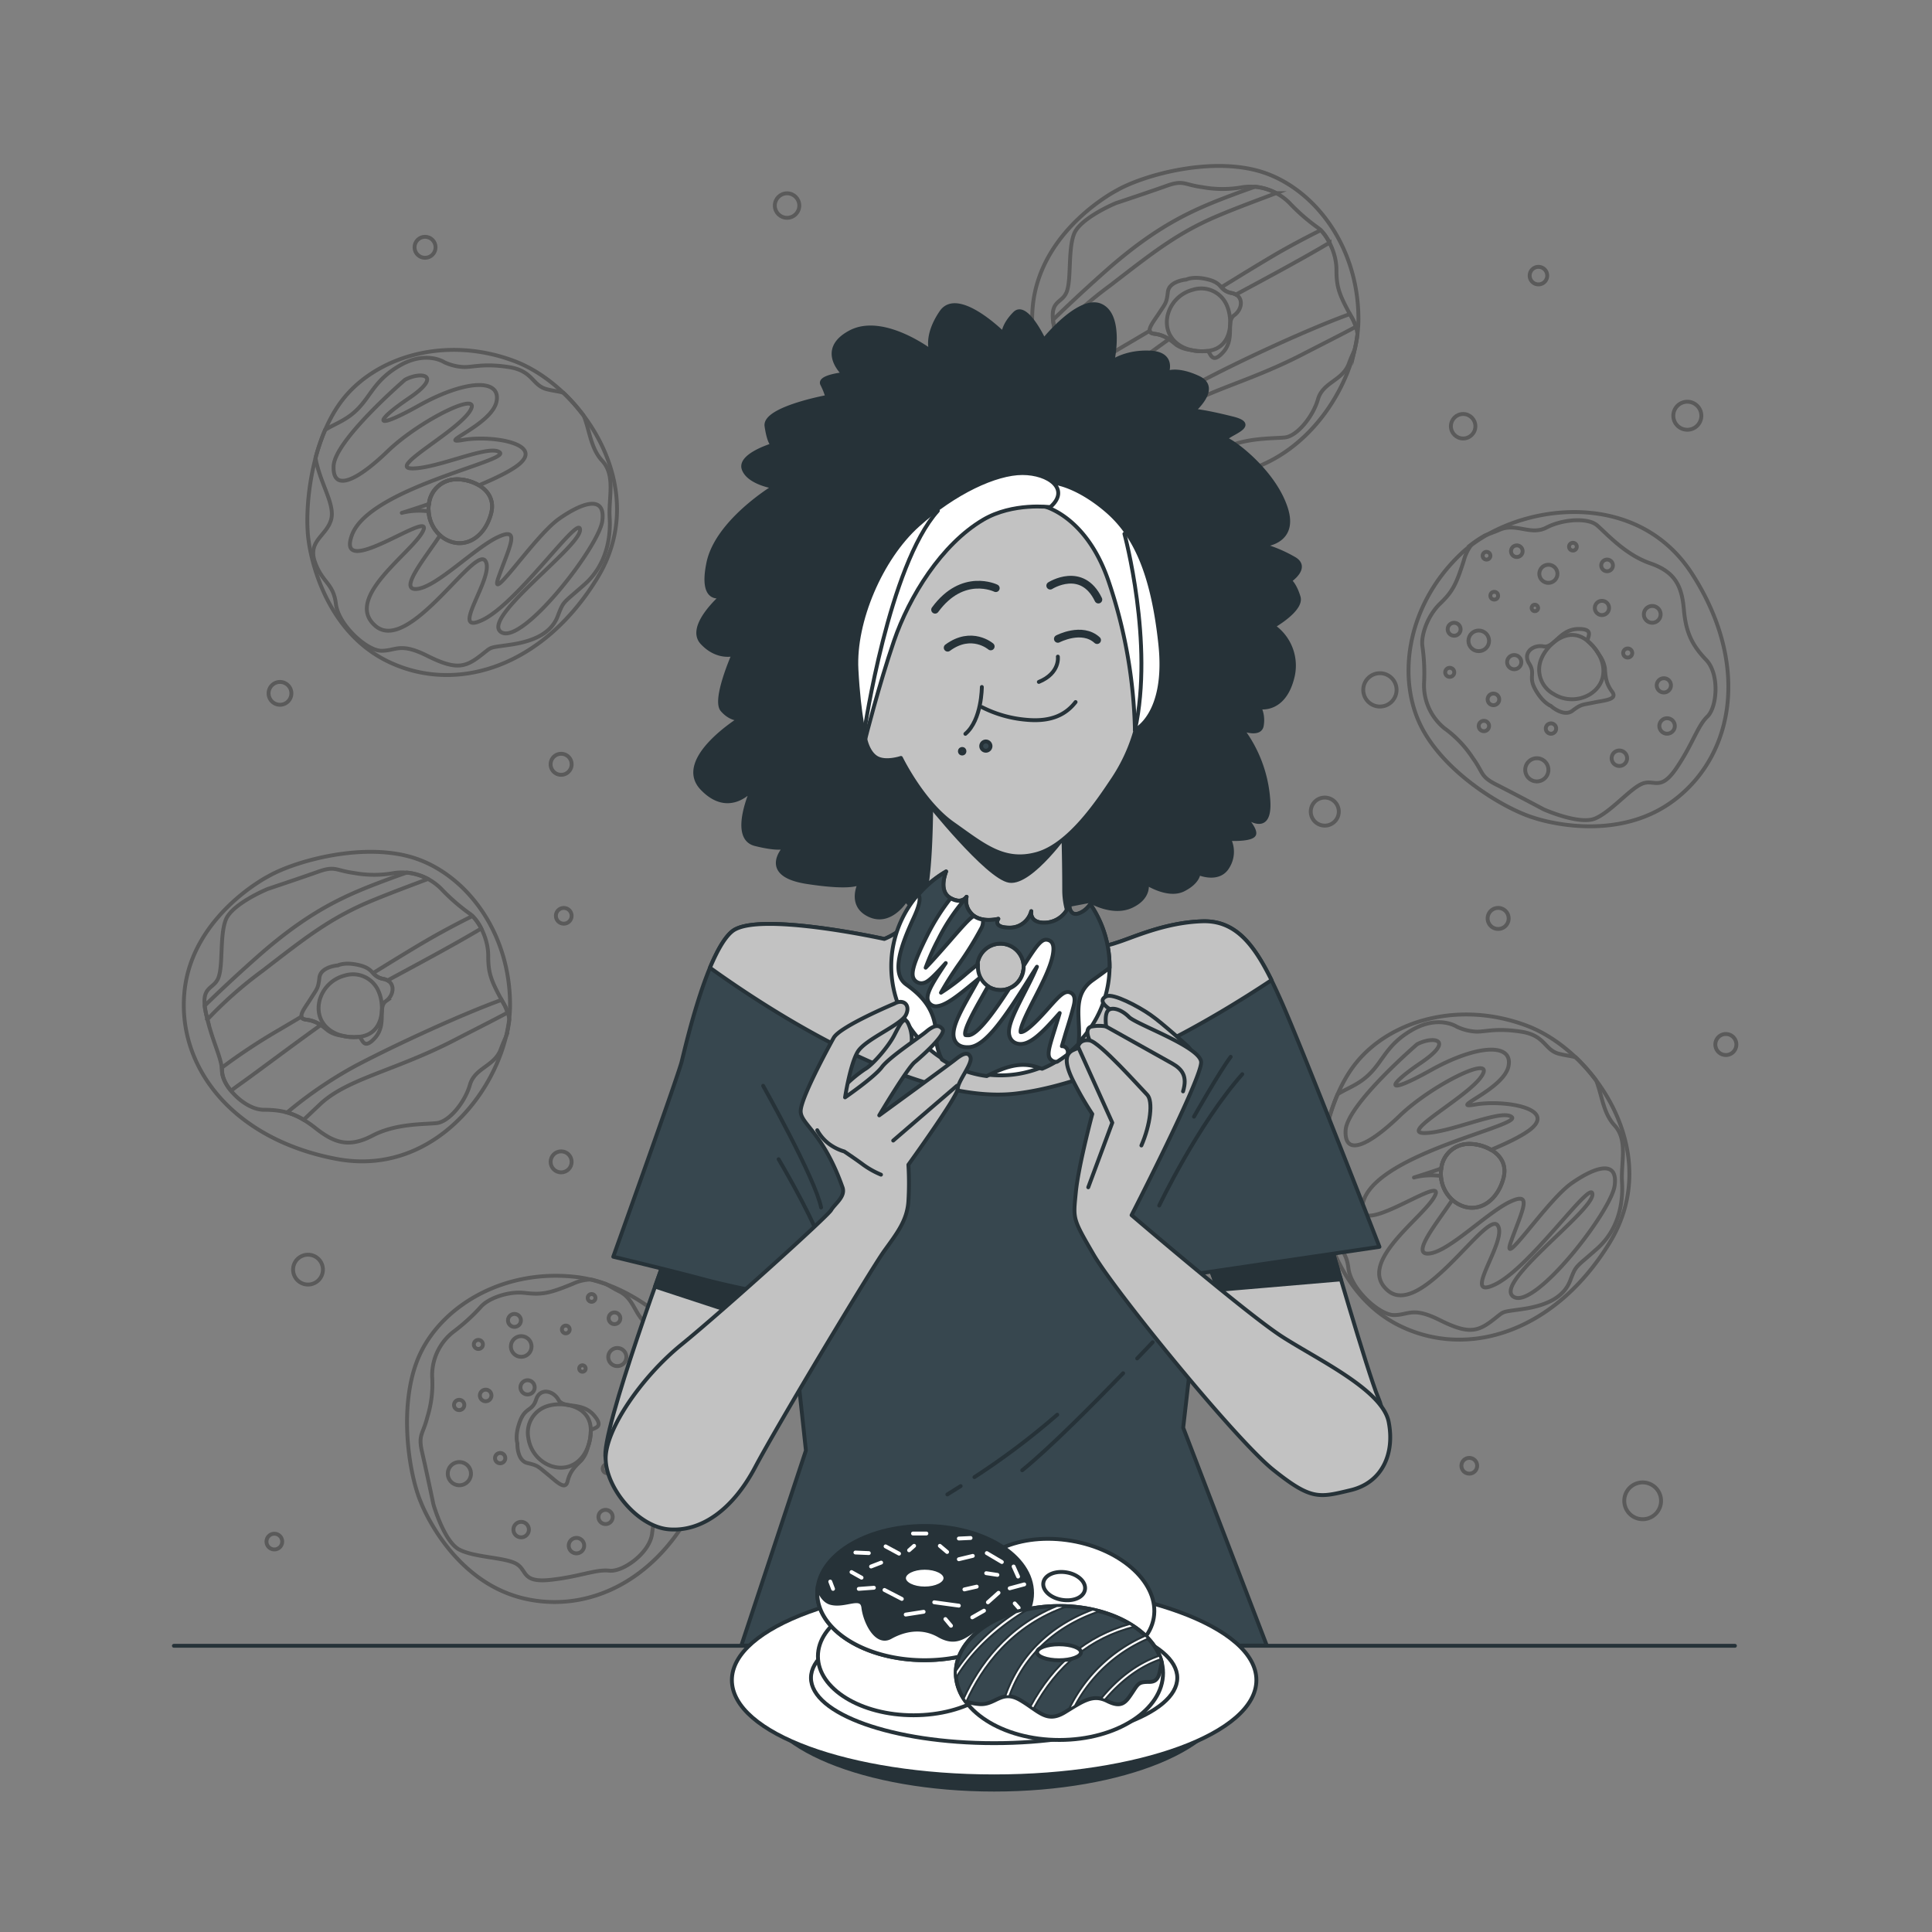 <svg xmlns="http://www.w3.org/2000/svg" viewBox="0 0 500 500"><rect x="0" y="0" width="500" height="500" fill="#808080" stroke="none"/><g id="freepik--Donuts--inject-2"><g style="opacity:0.3"><path d="M89.26,102.71c-8.89,10.65-10.62,29.42-9.35,37.46,0,0,2.46,22,20.14,30.84s40.32,1.81,54.52-21.4-3.88-49.5-21.34-56.12S98.16,92.05,89.26,102.71ZM127.07,133c-1.78,6.49-7.35,9.49-12.26,6.26a9,9,0,0,1-3.86-8.41,7.16,7.16,0,0,1,6.9-6.8C121.7,123.81,128.85,126.52,127.07,133Z" style="fill:none;stroke:#000;stroke-miterlimit:10"></path><path d="M157.78,133.93c-.32-5.1,1.59-10.84-1.92-14.67-3-3.25-3.2-7.64-4.76-11.62a47.48,47.48,0,0,0-5.29-6c-1.23-.37-2.61-.48-4.3-.91-3.83-1-3.51-4.78-9.88-5.74s-8.93,0-11.48,0A13.24,13.24,0,0,1,115,93.75s-4.78-3.19-11.8,1-7.33,8.61-12.11,12.44c-2.4,1.92-5,2.8-6.95,4.08a50.82,50.82,0,0,0-2.49,7.25c1.16,6.65,5.24,12.11,4,16.1-1.27,4.14-6.06,5.42-4.14,10.84s4.78,5.42,5.42,10.84,8,12.12,11.8,12.12,4.78-2.23,11.8,1.28,9.57,3.18,13.39.31,1.92-2.23,8.29-3.18,10.53-3.19,12.12-7.34,1.28-3.19,7-8.29S158.09,139,157.78,133.93ZM127.07,133c-1.78,6.49-7.35,9.49-12.26,6.26a9,9,0,0,1-3.86-8.41,7.16,7.16,0,0,1,6.9-6.8C121.7,123.81,128.85,126.52,127.07,133Z" style="fill:none;stroke:#000;stroke-miterlimit:10"></path><path d="M144.7,134.25c-6.38,4.46-18.5,23-15.63,15s5.74-13.08-.31-10.21-15.95,13.08-21,13.39c-4.69.3,2.46-8.29,6.13-13.89a9.07,9.07,0,0,1-2.92-6.2,18.56,18.56,0,0,0-6.72.32c-1.24.37,2-.6,6.81-2.25a7.11,7.11,0,0,1,6.84-6.34,11.3,11.3,0,0,1,6.05,1.52c4.33-1.81,8.23-3.71,10.28-5.36,6.69-5.43-7-7.66-14.35-6.38s7.33-3.83,8.61-9.89-8-5.74-20.09,1-11.48,4.14-2.56-1.91,3.19-7-1-4.79c0,0-18.18,15.63-18.5,22.32s5.74,4.15,14-3.82,24.56-15.95,21.37-10.53-21.69,15-15,15,20.09-6.38,22.64-4.14-33.8,9.24-38.26,21.36,20.72-6.69,18.49-1.27S88.57,154.66,97.18,162s25.52-20.73,28.39-16.9-9.89,19.77-.64,15.31,25.19-27.75,25.19-23.28-25.83,23-20.41,26.47,25.2-22,26.15-28.7S151.08,129.78,144.7,134.25Z" style="fill:none;stroke:#000;stroke-miterlimit:10"></path></g><g style="opacity:0.3"><path d="M351.26,274.71c-8.89,10.65-10.62,29.42-9.35,37.46,0,0,2.46,22,20.14,30.84s40.32,1.81,54.52-21.4-3.88-49.5-21.34-56.12S360.16,264.05,351.26,274.71ZM389.07,305c-1.78,6.49-7.35,9.49-12.26,6.26a9,9,0,0,1-3.86-8.41,7.16,7.16,0,0,1,6.9-6.8C383.7,295.81,390.85,298.52,389.07,305Z" style="fill:none;stroke:#000;stroke-miterlimit:10"></path><path d="M419.78,305.93c-.32-5.1,1.59-10.84-1.92-14.67-3-3.25-3.2-7.64-4.76-11.62a47.48,47.48,0,0,0-5.29-6c-1.23-.37-2.61-.48-4.3-.91-3.83-.95-3.51-4.78-9.88-5.74s-8.93,0-11.48,0a13.24,13.24,0,0,1-5.11-1.27s-4.78-3.19-11.8.95-7.33,8.61-12.11,12.44c-2.4,1.92-5,2.8-6.95,4.08a50.82,50.82,0,0,0-2.49,7.25c1.16,6.65,5.24,12.11,4,16.1s-6.06,5.42-4.14,10.84,4.78,5.42,5.42,10.84,8,12.12,11.8,12.12,4.78-2.23,11.8,1.28,9.57,3.18,13.39.31,1.92-2.23,8.29-3.18,10.53-3.19,12.12-7.34,1.28-3.19,7-8.29S420.09,311,419.78,305.93ZM389.07,305c-1.78,6.49-7.35,9.49-12.26,6.26a9,9,0,0,1-3.86-8.41,7.16,7.16,0,0,1,6.9-6.8C383.7,295.81,390.85,298.52,389.07,305Z" style="fill:none;stroke:#000;stroke-miterlimit:10"></path><path d="M406.7,306.25c-6.38,4.46-18.5,23-15.63,15s5.74-13.08-.31-10.21-15.95,13.08-21.05,13.39c-4.69.3,2.46-8.29,6.13-13.89a9.07,9.07,0,0,1-2.92-6.2,18.56,18.56,0,0,0-6.72.32c-1.24.37,2-.6,6.81-2.25a7.11,7.11,0,0,1,6.84-6.34,11.3,11.3,0,0,1,6,1.52c4.33-1.81,8.23-3.71,10.28-5.36,6.69-5.43-7-7.66-14.35-6.38s7.33-3.83,8.61-9.89-8-5.74-20.09,1-11.48,4.14-2.56-1.91,3.19-7-1-4.79c0,0-18.18,15.63-18.5,22.32s5.74,4.15,14-3.82,24.56-15.95,21.37-10.53-21.69,15-15,15,20.09-6.38,22.64-4.14-33.8,9.24-38.26,21.36,20.72-6.69,18.49-1.27S350.57,326.66,359.18,334s25.52-20.73,28.39-16.9-9.89,19.77-.64,15.31,25.19-27.75,25.19-23.28-25.83,23-20.41,26.47,25.2-22,26.15-28.7S413.08,301.78,406.7,306.25Z" style="fill:none;stroke:#000;stroke-miterlimit:10"></path></g><g style="opacity:0.3"><path d="M367.31,187c5.75,12.64,21.92,22.32,29.71,24.66,0,0,20.87,7.31,36.52-4.79s19.1-35.56,4.33-58.42-46.3-17.94-59.83-5.07S361.56,174.32,367.31,187ZM411,166c5.08,4.41,5.37,10.74.33,13.77a9,9,0,0,1-9.26-.17,7.18,7.18,0,0,1-3.14-9.17C400.38,166.86,405.92,161.59,411,166Z" style="fill:none;stroke:#000;stroke-miterlimit:10"></path><path d="M378.82,145.11c-2,6.27-2.91,8-6.15,11.13s-4.94,8.22-4.56,10.94a49.49,49.49,0,0,1,.43,9.71,14.32,14.32,0,0,0,5.35,11.64,29,29,0,0,1,7.25,7.62c2.84,3.91,1.91,4.79,6.14,6.92s12.25,6.4,12.25,6.4,9.15,4.07,13.25,2.37,9-7.67,12.18-9,4.68,2.15,8.9-4.06,5.46-10.91,8-13.33,3.21-11-.3-14.67-5.24-6.9-5.77-13-2.23-9.76-8.72-12-11.31-7.73-13.74-9.82-9-1.58-13.1.57-7.86-1.32-12.19.6c-1.39.61-2.63,1-3.74,1.45q-1.76,1-3.33,2.19A11.7,11.7,0,0,0,378.82,145.11Zm20.64,22.18c2.7.52,4.17-4.41,8.91-4.51s2,2.53,2.63,3.22a12.81,12.81,0,0,1,2.76,3.33,7.93,7.93,0,0,1,1.58,3.55c.16,2.48.35,4.07,1.87,6.13s-1.86,2.21-4.8,2.82-3.17.37-5.47,2.11-5.61-1.27-5.61-1.27-2-.72-3.95-4.16.1-4-1.64-6.8S396.77,166.77,399.46,167.29Z" style="fill:none;stroke:#000;stroke-miterlimit:10"></path><path d="M403.06,148.49a2.34,2.34,0,1,1-2.33-2.33A2.33,2.33,0,0,1,403.06,148.49Z" style="fill:none;stroke:#000;stroke-miterlimit:10"></path><circle cx="386.71" cy="154.17" r="1" style="fill:none;stroke:#000;stroke-miterlimit:10"></circle><path d="M394.05,142.65a1.5,1.5,0,1,1-1.5-1.5A1.5,1.5,0,0,1,394.05,142.65Z" style="fill:none;stroke:#000;stroke-miterlimit:10"></path><circle cx="382.7" cy="165.85" r="2.67" style="fill:none;stroke:#000;stroke-miterlimit:10"></circle><path d="M416.42,157.34a1.84,1.84,0,1,1-1.84-1.84A1.84,1.84,0,0,1,416.42,157.34Z" style="fill:none;stroke:#000;stroke-miterlimit:10"></path><path d="M417.42,146.32a1.51,1.51,0,1,1-1.5-1.5A1.51,1.51,0,0,1,417.42,146.32Z" style="fill:none;stroke:#000;stroke-miterlimit:10"></path><path d="M429.77,159a2.17,2.17,0,1,1-2.17-2.17A2.17,2.17,0,0,1,429.77,159Z" style="fill:none;stroke:#000;stroke-miterlimit:10"></path><path d="M432.44,177.37a1.84,1.84,0,1,1-1.84-1.84A1.83,1.83,0,0,1,432.44,177.37Z" style="fill:none;stroke:#000;stroke-miterlimit:10"></path><path d="M421.09,196.23a2,2,0,1,1-2-2A2,2,0,0,1,421.09,196.23Z" style="fill:none;stroke:#000;stroke-miterlimit:10"></path><path d="M400.73,199.23a3,3,0,1,1-3-3A3,3,0,0,1,400.73,199.23Z" style="fill:none;stroke:#000;stroke-miterlimit:10"></path><path d="M388,181a1.5,1.5,0,1,1-1.5-1.5A1.5,1.5,0,0,1,388,181Z" style="fill:none;stroke:#000;stroke-miterlimit:10"></path><path d="M402.73,188.55a1.34,1.34,0,1,1-1.33-1.34A1.33,1.33,0,0,1,402.73,188.55Z" style="fill:none;stroke:#000;stroke-miterlimit:10"></path><path d="M376.36,174a1.17,1.17,0,1,1-1.17-1.17A1.17,1.17,0,0,1,376.36,174Z" style="fill:none;stroke:#000;stroke-miterlimit:10"></path><path d="M385.71,143.82a1,1,0,1,1-1-1A1,1,0,0,1,385.71,143.82Z" style="fill:none;stroke:#000;stroke-miterlimit:10"></path><path d="M398.06,157.34a.84.84,0,0,1-.84.83.83.83,0,0,1-.83-.83.84.84,0,0,1,.83-.84A.85.85,0,0,1,398.06,157.34Z" style="fill:none;stroke:#000;stroke-miterlimit:10"></path><path d="M422.42,169a1.17,1.17,0,1,1-1.16-1.17A1.16,1.16,0,0,1,422.42,169Z" style="fill:none;stroke:#000;stroke-miterlimit:10"></path><path d="M433.44,187.88a2,2,0,1,1-2-2A2,2,0,0,1,433.44,187.88Z" style="fill:none;stroke:#000;stroke-miterlimit:10"></path><circle cx="391.88" cy="171.36" r="1.84" style="fill:none;stroke:#000;stroke-miterlimit:10"></circle><path d="M385.37,187.88a1.34,1.34,0,1,1-1.33-1.33A1.33,1.33,0,0,1,385.37,187.88Z" style="fill:none;stroke:#000;stroke-miterlimit:10"></path><path d="M378,162.85a1.67,1.67,0,1,1-1.67-1.67A1.67,1.67,0,0,1,378,162.85Z" style="fill:none;stroke:#000;stroke-miterlimit:10"></path><path d="M408.07,141.48a1,1,0,1,1-1-1A1,1,0,0,1,408.07,141.48Z" style="fill:none;stroke:#000;stroke-miterlimit:10"></path></g><g style="opacity:0.3"><path d="M108.83,350.16c-6,12.51-3.1,31.13.09,38.61,0,0,7.76,20.71,27.07,25s39.54-8.11,47.63-34.09-15.87-47-34.41-49.19S114.85,337.66,108.83,350.16ZM152.9,370.3c-.14,6.72-4.81,11-10.36,9.07a9,9,0,0,1-5.8-7.22,7.18,7.18,0,0,1,5-8.28C145.44,362.69,153,363.57,152.9,370.3Z" style="fill:none;stroke:#000;stroke-miterlimit:10"></path><path d="M148.33,332.21c-6.07,2.5-8,2.92-12.48,2.4s-9.48,1.47-11.32,3.5a50,50,0,0,1-7.18,6.55,14.28,14.28,0,0,0-5.51,11.56,29,29,0,0,1-1.22,10.46c-1.18,4.68-2.45,4.53-1.38,9.15s2.93,13.5,2.93,13.5,2.74,9.63,6.67,11.69,11.65,2,14.67,3.63,1.35,5,8.82,4.23,11.88-2.8,15.36-2.39,10.49-4.57,11.07-9.63,2-8.45,6.3-12.76,6.06-8,3.59-14.35-1.31-13.63-1.26-16.84-4.54-7.91-8.83-9.69-4-6.89-8.27-9c-1.36-.67-2.45-1.37-3.51-1.94a38.33,38.33,0,0,0-3.81-1.15A11.68,11.68,0,0,0,148.33,332.21Zm-3.81,30.05c1.33,2.4,6.06.38,9.18,4s-.69,3.13-.8,4.08a12.56,12.56,0,0,1-.79,4.25A7.89,7.89,0,0,1,150.4,378c-1.8,1.72-2.9,2.88-3.51,5.37s-2.89,0-5.24-1.89-2.31-2.19-5.13-2.84-2.62-5.12-2.62-5.12-.73-2,.67-5.7,3.18-2.52,4.18-5.62S143.2,359.86,144.52,362.26Z" style="fill:none;stroke:#000;stroke-miterlimit:10"></path><path d="M161.26,353a2.34,2.34,0,1,1,.3-3.29A2.33,2.33,0,0,1,161.26,353Z" style="fill:none;stroke:#000;stroke-miterlimit:10"></path><path d="M147.07,344.83a1,1,0,0,1-1.41-.12,1,1,0,1,1,1.54-1.29A1,1,0,0,1,147.07,344.83Z" style="fill:none;stroke:#000;stroke-miterlimit:10"></path><path d="M160,342.33a1.51,1.51,0,1,1,.19-2.12A1.51,1.51,0,0,1,160,342.33Z" style="fill:none;stroke:#000;stroke-miterlimit:10"></path><path d="M136.6,350.52a2.67,2.67,0,1,1,.34-3.76A2.67,2.67,0,0,1,136.6,350.52Z" style="fill:none;stroke:#000;stroke-miterlimit:10"></path><path d="M163,368.91a1.84,1.84,0,1,1,.24-2.59A1.84,1.84,0,0,1,163,368.91Z" style="fill:none;stroke:#000;stroke-miterlimit:10"></path><path d="M172.12,362.62a1.5,1.5,0,1,1,.19-2.11A1.49,1.49,0,0,1,172.12,362.62Z" style="fill:none;stroke:#000;stroke-miterlimit:10"></path><path d="M170.29,380.23a2.17,2.17,0,1,1,.28-3.05A2.16,2.16,0,0,1,170.29,380.23Z" style="fill:none;stroke:#000;stroke-miterlimit:10"></path><path d="M157.9,394a1.84,1.84,0,1,1,.24-2.58A1.83,1.83,0,0,1,157.9,394Z" style="fill:none;stroke:#000;stroke-miterlimit:10"></path><path d="M136.15,397.4a2,2,0,1,1,.26-2.82A2,2,0,0,1,136.15,397.4Z" style="fill:none;stroke:#000;stroke-miterlimit:10"></path><path d="M120.8,383.69a3,3,0,1,1,.39-4.23A3,3,0,0,1,120.8,383.69Z" style="fill:none;stroke:#000;stroke-miterlimit:10"></path><path d="M126.65,362.3a1.5,1.5,0,1,1,.19-2.12A1.52,1.52,0,0,1,126.65,362.3Z" style="fill:none;stroke:#000;stroke-miterlimit:10"></path><path d="M130.29,378.39a1.33,1.33,0,1,1,.17-1.88A1.34,1.34,0,0,1,130.29,378.39Z" style="fill:none;stroke:#000;stroke-miterlimit:10"></path><path d="M124.55,348.84a1.17,1.17,0,1,1,.15-1.65A1.17,1.17,0,0,1,124.55,348.84Z" style="fill:none;stroke:#000;stroke-miterlimit:10"></path><path d="M153.74,336.67a1,1,0,0,1-1.41-.13,1,1,0,1,1,1.41.13Z" style="fill:none;stroke:#000;stroke-miterlimit:10"></path><path d="M151.26,354.81a.83.83,0,1,1,.11-1.17A.82.82,0,0,1,151.26,354.81Z" style="fill:none;stroke:#000;stroke-miterlimit:10"></path><path d="M157.9,381a1.17,1.17,0,1,1,.15-1.65A1.18,1.18,0,0,1,157.9,381Z" style="fill:none;stroke:#000;stroke-miterlimit:10"></path><path d="M150.47,401.54a2,2,0,1,1,.25-2.82A2,2,0,0,1,150.47,401.54Z" style="fill:none;stroke:#000;stroke-miterlimit:10"></path><path d="M137.72,360.46a1.84,1.84,0,1,1,.23-2.59A1.84,1.84,0,0,1,137.72,360.46Z" style="fill:none;stroke:#000;stroke-miterlimit:10"></path><path d="M119.68,364.63a1.33,1.33,0,1,1,.17-1.88A1.33,1.33,0,0,1,119.68,364.63Z" style="fill:none;stroke:#000;stroke-miterlimit:10"></path><path d="M134.21,343a1.67,1.67,0,1,1,.21-2.35A1.67,1.67,0,0,1,134.21,343Z" style="fill:none;stroke:#000;stroke-miterlimit:10"></path><path d="M169.85,352.35a1,1,0,1,1-1.28-1.54,1,1,0,0,1,1.28,1.54Z" style="fill:none;stroke:#000;stroke-miterlimit:10"></path></g><g style="opacity:0.3"><path d="M107.78,222.24c-13.11-4.54-31.28.5-38.34,4.54,0,0-19.68,10.09-21.69,29.76s12.61,38.35,39.35,43.39S132,278.74,132,260.08,120.9,226.78,107.78,222.24Zm-14.92,46.1c-6.7.63-11.48-3.51-10.2-9.25a9,9,0,0,1,6.5-6.6,7.17,7.17,0,0,1,8.8,4.05C99.56,260.05,99.56,267.7,92.86,268.34Z" style="fill:none;stroke:#000;stroke-miterlimit:10"></path><path d="M130.17,259.41c-3.19-5.74-3.82-7.66-3.82-12.12s-2.55-9.25-4.79-10.84a51,51,0,0,1-7.33-6.38,14.29,14.29,0,0,0-12.12-4.15,28.93,28.93,0,0,1-10.52,0c-4.79-.64-4.79-1.91-9.25-.32s-13.08,4.47-13.08,4.47-9.25,3.82-10.84,8-.64,11.8-1.91,15-4.79,1.91-3.19,9.25,4.14,11.48,4.14,15,5.74,9.89,10.85,9.89,8.61,1,13.39,4.78,8.61,5.11,14.67,1.92S109.76,291,113,290.66s7.34-5.42,8.61-9.89,6.38-4.78,8-9.25c.51-1.43,1.08-2.59,1.52-3.71a37.14,37.14,0,0,0,.7-3.92A11.49,11.49,0,0,0,130.17,259.41Zm-30.29-.32c-2.23,1.59.32,6.06-2.87,9.56s-3.19-.31-4.15-.31a12.85,12.85,0,0,1-4.31-.3,7.89,7.89,0,0,1-3.66-1.3c-1.91-1.59-3.19-2.55-5.74-2.87s-.32-2.87,1.27-5.42,1.92-2.55,2.24-5.42,4.78-3.19,4.78-3.19,1.91-1,5.74,0,2.87,2.87,6.06,3.51S102.11,257.49,99.88,259.09Z" style="fill:none;stroke:#000;stroke-miterlimit:10"></path><path d="M83,265.28a8.41,8.41,0,0,0-3.85-1.41c-.73-.09-1.06-.37-1.13-.77q-2.76,1.65-5.74,3.4a151.92,151.92,0,0,0-14.88,9.82,7.66,7.66,0,0,1,.06.94,8.87,8.87,0,0,0,2.34,5c.93-.7,1.94-1.45,3.08-2.25C66.69,277.29,74.82,271.15,83,265.28Z" style="fill:none;stroke:#000;stroke-miterlimit:10"></path><path d="M67.78,251.37c10.63-8.18,17.17-13.49,27.8-18,5-2.09,10.43-4.1,15.17-5.89a14.41,14.41,0,0,0-5.45-1.66c-1.33.45-2.68.93-4,1.42-11,4.09-20.45,7.77-34.75,20.44-5.46,4.83-10,9.12-13.58,12.59a19.49,19.49,0,0,0,.34,2c.12.54.24,1.05.37,1.56A104.42,104.42,0,0,1,67.78,251.37Z" style="fill:none;stroke:#000;stroke-miterlimit:10"></path><path d="M96.56,251.83a4.37,4.37,0,0,0,2.68,1.52,3.45,3.45,0,0,1,1.07.39l.59-.33c5.81-3.15,16.08-8.6,23.65-13.11a12.73,12.73,0,0,0-2.27-3.23c-3.7,1.82-7.63,3.93-10.75,5.71C107.42,245.13,102.56,248.13,96.56,251.83Z" style="fill:none;stroke:#000;stroke-miterlimit:10"></path><path d="M82.91,285.71c7-6.54,19.21-8.59,34.34-16.35,6-3.1,10.76-5.48,14.11-7.3a14.7,14.7,0,0,0-1.19-2.65l-.35-.64C120.2,262.22,103.09,270,91.9,275.9a107.14,107.14,0,0,0-17.58,12,17.31,17.31,0,0,1,4.28,1.89Z" style="fill:none;stroke:#000;stroke-miterlimit:10"></path></g><g style="opacity:0.3"><path d="M327.31,44.74C314.2,40.2,296,45.25,289,49.28c0,0-19.68,10.09-21.7,29.77s12.62,38.34,39.36,43.39,44.9-21.19,44.9-39.86S340.43,49.28,327.31,44.74Zm-14.92,46.1c-6.7.64-11.48-3.51-10.2-9.25A9,9,0,0,1,308.68,75a7.18,7.18,0,0,1,8.81,4C319.09,82.55,319.09,90.2,312.39,90.84Z" style="fill:none;stroke:#000;stroke-miterlimit:10"></path><path d="M349.7,81.91c-3.19-5.74-3.83-7.65-3.83-12.12s-2.55-9.24-4.78-10.84a49.85,49.85,0,0,1-7.33-6.38,14.31,14.31,0,0,0-12.12-4.14,29,29,0,0,1-10.53,0c-4.78-.64-4.78-1.92-9.24-.32s-13.08,4.46-13.08,4.46-9.25,3.83-10.84,8-.64,11.8-1.91,15-4.79,1.92-3.19,9.25,4.14,11.48,4.14,15,5.74,9.89,10.84,9.89,8.62,1,13.4,4.78,8.61,5.1,14.67,1.91,13.39-2.87,16.58-3.18,7.34-5.43,8.61-9.89,6.38-4.78,8-9.25c.51-1.43,1.09-2.6,1.53-3.71a37.14,37.14,0,0,0,.7-3.92A11.53,11.53,0,0,0,349.7,81.91Zm-30.29-.32c-2.24,1.6.31,6.06-2.87,9.57s-3.19-.32-4.15-.32a12.68,12.68,0,0,1-4.32-.29,8.12,8.12,0,0,1-3.65-1.3c-1.92-1.6-3.19-2.55-5.74-2.87S298.36,83.51,300,81s1.92-2.56,2.24-5.43S307,72.35,307,72.35s1.91-1,5.74,0,2.87,2.87,6.06,3.5S321.64,80,319.41,81.59Z" style="fill:none;stroke:#000;stroke-miterlimit:10"></path><path d="M302.52,87.79a8.11,8.11,0,0,0-3.84-1.41c-.73-.09-1.06-.37-1.13-.77L291.81,89a152.34,152.34,0,0,0-14.88,9.83,7.54,7.54,0,0,1,.06.94,8.87,8.87,0,0,0,2.34,5c.93-.71,1.94-1.46,3.08-2.26C286.22,99.8,294.35,93.66,302.52,87.79Z" style="fill:none;stroke:#000;stroke-miterlimit:10"></path><path d="M287.31,73.88c10.63-8.18,17.17-13.5,27.8-18,4.95-2.1,10.43-4.1,15.17-5.9a14.59,14.59,0,0,0-5.45-1.66c-1.33.46-2.68.94-4,1.42-11,4.09-20.44,7.77-34.75,20.45-5.45,4.83-10,9.12-13.57,12.59a19.35,19.35,0,0,0,.34,2c.11.54.24,1.06.36,1.57A103.94,103.94,0,0,1,287.31,73.88Z" style="fill:none;stroke:#000;stroke-miterlimit:10"></path><path d="M316.09,74.34a4.34,4.34,0,0,0,2.68,1.51,3.73,3.73,0,0,1,1.07.39l.59-.32c5.81-3.15,16.08-8.6,23.65-13.11a13,13,0,0,0-2.27-3.24c-3.7,1.83-7.63,3.94-10.76,5.72C327,67.64,322.09,70.64,316.09,74.34Z" style="fill:none;stroke:#000;stroke-miterlimit:10"></path><path d="M302.44,108.22c6.95-6.55,19.21-8.59,34.34-16.36,6-3.09,10.76-5.47,14.11-7.3a15.34,15.34,0,0,0-1.19-2.65l-.35-.63c-9.62,3.45-26.74,11.24-37.92,17.12a106.72,106.72,0,0,0-17.58,12,17.68,17.68,0,0,1,4.27,1.9Q300.16,110.37,302.44,108.22Z" style="fill:none;stroke:#000;stroke-miterlimit:10"></path></g><g style="opacity:0.3"><path d="M147.94,197.8a2.72,2.72,0,1,1-2.72-2.72A2.72,2.72,0,0,1,147.94,197.8Z" style="fill:none;stroke:#000;stroke-linecap:round;stroke-linejoin:round"></path><path d="M75.41,179.44a2.95,2.95,0,1,1-3-2.95A2.95,2.95,0,0,1,75.41,179.44Z" style="fill:none;stroke:#000;stroke-linecap:round;stroke-linejoin:round"></path><circle cx="145.9" cy="237.01" r="2.04" style="fill:none;stroke:#000;stroke-linecap:round;stroke-linejoin:round"></circle><path d="M83.57,328.57a3.86,3.86,0,1,1-3.85-3.85A3.85,3.85,0,0,1,83.57,328.57Z" style="fill:none;stroke:#000;stroke-linecap:round;stroke-linejoin:round"></path><circle cx="145.22" cy="300.69" r="2.72" style="fill:none;stroke:#000;stroke-linecap:round;stroke-linejoin:round"></circle><path d="M390.44,237.69a2.72,2.72,0,1,1-2.72-2.72A2.72,2.72,0,0,1,390.44,237.69Z" style="fill:none;stroke:#000;stroke-linecap:round;stroke-linejoin:round"></path><path d="M361.43,178.53a4.31,4.31,0,1,1-4.3-4.3A4.3,4.3,0,0,1,361.43,178.53Z" style="fill:none;stroke:#000;stroke-linecap:round;stroke-linejoin:round"></path><circle cx="378.66" cy="110.31" r="3.17" style="fill:none;stroke:#000;stroke-linecap:round;stroke-linejoin:round"></circle><circle cx="436.68" cy="107.59" r="3.63" style="fill:none;stroke:#000;stroke-linecap:round;stroke-linejoin:round"></circle><path d="M400.42,71.33a2.27,2.27,0,1,1-2.27-2.27A2.27,2.27,0,0,1,400.42,71.33Z" style="fill:none;stroke:#000;stroke-linecap:round;stroke-linejoin:round"></path><circle cx="203.69" cy="53.2" r="3.17" style="fill:none;stroke:#000;stroke-linecap:round;stroke-linejoin:round"></circle><circle cx="110" cy="64" r="2.72" style="fill:none;stroke:#000;stroke-linecap:round;stroke-linejoin:round"></circle><path d="M429.88,388.4a4.76,4.76,0,1,1-4.76-4.75A4.76,4.76,0,0,1,429.88,388.4Z" style="fill:none;stroke:#000;stroke-linecap:round;stroke-linejoin:round"></path><circle cx="380.25" cy="379.34" r="2.04" style="fill:none;stroke:#000;stroke-linecap:round;stroke-linejoin:round"></circle><circle cx="71" cy="398.96" r="2.04" style="fill:none;stroke:#000;stroke-linecap:round;stroke-linejoin:round"></circle><path d="M449.37,270.32a2.72,2.72,0,1,1-2.72-2.72A2.72,2.72,0,0,1,449.37,270.32Z" style="fill:none;stroke:#000;stroke-linecap:round;stroke-linejoin:round"></path><circle cx="342.85" cy="210.04" r="3.63" style="fill:none;stroke:#000;stroke-linecap:round;stroke-linejoin:round"></circle></g></g><g id="freepik--Character--inject-2"><line x1="45" y1="425.93" x2="449" y2="425.93" style="fill:none;stroke:#263238;stroke-linecap:round;stroke-linejoin:round"></line><path d="M241,90.93S228.53,81.42,220,86s-1.64,10.82-1.64,10.82-6.55.65-5.57,2.62a18.2,18.2,0,0,1,1.31,3.28s-16.39,3-15.73,7.54,1.64,4.91,1.64,4.91-8.85,2.63-7.54,6.23,7.86,4.59,7.86,4.59-14.75,8.85-17,19.67,3.6,8.52,3.6,8.52-9.17,7.87-5.24,12.13,8.19,3,8.19,3-5.24,11.8-2.95,14.42,4.59,2.3,4.59,2.3-17,10.49-9.83,18,13.11,0,13.11,0-5.9,12.78.66,14.42,7.86.65,7.86.65-7.21,7.22,5.58,9.18,13.76,0,13.76,0-3.27,5.9,2.3,8.53,9.5-3.94,9.5-3.94,1.64,3.61,9.18,3.28,9.18-3.93,9.18-3.93,4.26,8.19,9.51,5.24,6.22-5.57,6.22-5.57a9,9,0,0,0,8.2,2.29l5.24-1s5.9,3.61,10.82,1.31,3.94-5.9,3.94-5.9,5.57,3.61,9.5,1.64,3.93-4.26,3.93-4.26,5.25,2.29,7.54-1.64a7.32,7.32,0,0,0,.33-7.21s6.23.33,6.56-1.31-3.61-5.58-3.61-5.58,8.2,7.54,7.21-3.6a34.28,34.28,0,0,0-6.88-18s4.92,2,5.24-1a7.8,7.8,0,0,0-.65-4.59s6.23,1.31,8.52-7.54a12.39,12.39,0,0,0-4.92-13.44s7.54-4.26,6.56-7.54-2.29-4.26-2.29-4.26,4.91-3.28,1.31-5.57a35.68,35.68,0,0,0-8.53-3.61s9.18-.33,6.23-9.51-12.78-16.71-15.08-17.7,9.18-3.6,1.31-5.57-10.16-2-10.16-2,6.89-5.9,1.31-8.52S302,96.5,302,96.5s2-4.92-4.26-5.25-9.84,2.3-9.84,2.3,2.63-11.8-2.95-14.42S270.16,88,270.16,88s-4.59-9.84-7.54-6.89-2.95,5.25-2.95,5.25-11.8-11.8-16.06-5.57S241,90.93,241,90.93Z" style="fill:#263238;stroke:#263238;stroke-linecap:round;stroke-linejoin:round"></path><path d="M343.67,319.67s10.34,35.75,13,42,1.66,12.33-10,15.66-19.34-4.33-21.67-14S311.67,324,311.67,324Z" style="fill:#c2c2c2;stroke:#263238;stroke-linecap:round;stroke-linejoin:round"></path><path d="M343.67,319.67l-32,4.33s1.53,4.13,3.57,9.82L347,331.11C345.09,324.6,343.67,319.67,343.67,319.67Z" style="fill:#263238;stroke:#263238;stroke-linecap:round;stroke-linejoin:round"></path><path d="M174.33,319.67s-19.17,51.5-17.58,57.75,12.92,13.58,25.58,10.91,16.67-24.66,17.34-26.66S210.33,323,210.33,323Z" style="fill:#c2c2c2;stroke:#263238;stroke-linecap:round;stroke-linejoin:round"></path><path d="M210.33,323l-36-3.33s-2.08,5.58-4.81,13.3l34.95,11.47C207.3,334.12,210.33,323,210.33,323Z" style="fill:#263238;stroke:#263238;stroke-linecap:round;stroke-linejoin:round"></path><path d="M241,202.38s.33,23.27-2,30.48S228.86,243,228.86,243s-32.78-7.21-39.33-2-12.13,29.83-13.12,33.76-17.7,50.48-17.7,50.48,13.77,3.28,23.6,5.9,22,4.59,22,4.59l4.26,39.66-16.72,50.48h136l-21.64-56.38,4.59-40L357,322.68s-20-51.47-25.57-63.92S321,238.11,311.14,238.43s-18,4.27-22.29,5.58a18.15,18.15,0,0,1-6.89,1,19.82,19.82,0,0,1-6.55-14.75c0-9.51-.33-18-.33-18A35.12,35.12,0,0,1,241,202.38Z" style="fill:#37474F;stroke:#263238;stroke-linecap:round;stroke-linejoin:round"></path><path d="M300,312s10-21,21.5-34" style="fill:none;stroke:#263238;stroke-linecap:round;stroke-linejoin:round"></path><path d="M309,289s6.5-11.5,9.5-15.5" style="fill:none;stroke:#263238;stroke-linecap:round;stroke-linejoin:round"></path><path d="M197.5,281s13.5,24,15,31.5" style="fill:none;stroke:#263238;stroke-linecap:round;stroke-linejoin:round"></path><path d="M201.5,300s8,13.5,10.5,20.5" style="fill:none;stroke:#263238;stroke-linecap:round;stroke-linejoin:round"></path><path d="M290.67,355.39c-7.52,7.78-18.9,19.26-26.12,25.12" style="fill:none;stroke:#263238;stroke-linecap:round;stroke-linejoin:round"></path><path d="M298.3,347.38s-1.52,1.62-4,4.19" style="fill:none;stroke:#263238;stroke-linecap:round;stroke-linejoin:round"></path><path d="M248.62,384.6l-3.45,2.16" style="fill:none;stroke:#263238;stroke-linecap:round;stroke-linejoin:round"></path><path d="M273.61,366.13a191.41,191.41,0,0,1-21.43,16.15" style="fill:none;stroke:#263238;stroke-linecap:round;stroke-linejoin:round"></path><path d="M263,283c23.13-2.76,51-19.34,66.07-29.35-4.7-9.53-9.52-15.5-17.93-15.22-9.84.33-18,4.27-22.29,5.58a18.15,18.15,0,0,1-6.89,1,19.82,19.82,0,0,1-6.55-14.75c0-9.51-.33-18-.33-18A35.12,35.12,0,0,1,241,202.38s.33,23.27-2,30.48S228.86,243,228.86,243s-32.78-7.21-39.33-2c-2.07,1.65-4,5.22-5.79,9.45C199,261.43,236.8,286.13,263,283Z" style="fill:#c2c2c2;stroke:#263238;stroke-linecap:round;stroke-linejoin:round"></path><path d="M239.68,207.15s15.89,20,21.57,20.81,15.51-13.25,15.51-13.25S254.44,220.77,239.68,207.15Z" style="fill:#263238;stroke:#263238;stroke-linecap:round;stroke-linejoin:round"></path><path d="M223.94,191.23s.66,3.61,3,4.92,6.22,0,6.22,0,5.58,11.47,13.44,17,13.11,10.17,21.64,7.87,16.06-13.77,20-19.67a44.39,44.39,0,0,0,6.23-14.75c.66-2.95.66-18.68-1-28.52s-11.15-22.94-17.05-27.53-11.8-6.56-21.63-1-18.69,14.75-24.26,29.83S223.94,182.38,223.94,191.23Z" style="fill:#c2c2c2;stroke:#263238;stroke-linecap:round;stroke-linejoin:round"></path><path d="M256.4,167.3s-4.92-4.26-11.15.33" style="fill:none;stroke:#263238;stroke-linecap:round;stroke-linejoin:round;stroke-width:2px"></path><path d="M273.77,165.34s6.23-3.28,10.16.32" style="fill:none;stroke:#263238;stroke-linecap:round;stroke-linejoin:round;stroke-width:2px"></path><path d="M257.71,152.22S249.18,148,242,157.8" style="fill:none;stroke:#263238;stroke-linecap:round;stroke-linejoin:round;stroke-width:2px"></path><path d="M271.8,151.57s8.2-5.25,12.46,3.6" style="fill:none;stroke:#263238;stroke-linecap:round;stroke-linejoin:round;stroke-width:2px"></path><path d="M273.77,169.93s.65,4.26-4.92,6.55" style="fill:none;stroke:#263238;stroke-linecap:round;stroke-linejoin:round"></path><path d="M254.1,177.79s0,8.52-4.26,12.13" style="fill:none;stroke:#263238;stroke-linecap:round;stroke-linejoin:round"></path><path d="M254.1,183a31.08,31.08,0,0,0,11.47,3.27c6.89.66,10.49-1.63,12.79-4.58" style="fill:none;stroke:#263238;stroke-linecap:round;stroke-linejoin:round"></path><path d="M269.84,130.92s11.14,2.29,17,19.34a128.29,128.29,0,0,1,6.88,38.68s8.53-3.94,6.56-22.29-6.56-28.19-13.77-34.42-13.76-7.87-15.73-7.21S263.94,125.67,269.84,130.92Z" style="fill:#fff;stroke:#263238;stroke-linecap:round;stroke-linejoin:round"></path><path d="M271.8,131.25s-9.67-1.28-17.37,3.27c-10.77,6.37-19.13,19.86-23.06,31.33s-7.43,25.38-7.43,25.38-1.63-5.57-2.29-18,6.36-28.78,15.87-37.31,20.19-13.49,27.07-13.49S277.05,126.66,271.8,131.25Z" style="fill:#fff;stroke:#263238;stroke-linecap:round;stroke-linejoin:round"></path><path d="M223.71,189.11s6.32-42.77,19-56.91" style="fill:none;stroke:#263238;stroke-linecap:round;stroke-linejoin:round"></path><path d="M291,138.15s7.7,28.29,2.73,50.79" style="fill:none;stroke:#263238;stroke-linecap:round;stroke-linejoin:round"></path><path d="M282.15,234a6.35,6.35,0,0,1-1.82,1.83c-3.61,2.3-3.61-1.64-3.61-1.64a6.84,6.84,0,0,1-5.9,4.59c-4.59.33-3.93-2.95-3.93-2.95a5.69,5.69,0,0,1-5.58,4.26c-4.59,0-2.95-2.29-2.95-2.29s-4.91,1.31-7.21-1.64a4.63,4.63,0,0,1-1-4.06c-.62.84-1.79,1.53-3.94.45-3-1.49-2-5.24-1.36-7A28.25,28.25,0,1,0,282.15,234ZM259,256.22a6,6,0,1,1,5.92-6A6,6,0,0,1,259,256.22Z" style="fill:#fff;stroke:#263238;stroke-linecap:round;stroke-linejoin:round"></path><path d="M280.33,235.81c-3.61,2.3-3.61-1.64-3.61-1.64a6.84,6.84,0,0,1-5.9,4.59c-4.59.33-3.93-2.95-3.93-2.95a5.69,5.69,0,0,1-5.58,4.26c-4.59,0-2.95-2.29-2.95-2.29s-4.91,1.31-7.21-1.64a4.63,4.63,0,0,1-1-4.06c-.62.84-1.79,1.53-3.94.45-3-1.49-2-5.24-1.36-7a28.4,28.4,0,0,0-7.19,6.05c.52.55.62,2-1.12,5.8-3.42,7.42-6,14.56-2,17.41s7.71,6.57,7.71,13.42a13.33,13.33,0,0,0,1.52,6,27.71,27.71,0,0,0,11.6,4.28c4-2,8.36-3.94,13.14-2.27.41.14.8.27,1.19.37a28.21,28.21,0,0,0,9.4-6.41c.86-5.89-2.08-12.39,3.69-16.51,1.55-1.11,3-2.14,4.37-3.2v-.26a28.59,28.59,0,0,0-5-16.25A6.35,6.35,0,0,1,280.33,235.81ZM259,256.22a6,6,0,1,1,5.92-6A6,6,0,0,1,259,256.22Z" style="fill:#37474F;stroke:#263238;stroke-linecap:round;stroke-linejoin:round"></path><path d="M276,271.27a1.47,1.47,0,0,0-1.19-.52c.28-1,.67-2.25,1-3.41.6-1.91,1.28-4.07,1.9-6.41.35-1.29.87-3.25-.59-4s-2.8.61-5.59,3.75c-1.77,2-5.83,6.55-7.39,6.44-.23-1.29,2.09-5.8,3.64-8.81,2.31-4.51,4.7-9.16,4.84-12.52.06-1.37-.38-2.21-1.31-2.5-1.62-.51-2.72.88-6.39,6.68,0,.1,0,.2,0,.29a6,6,0,0,1-3.72,5.56c-3.54,5.47-8.07,11.9-10.49,12.11h-.34a2.08,2.08,0,0,1-.53-.06c-.61-1.19,2.59-6.82,4.31-9.85.54-1,1.07-1.89,1.56-2.79a6,6,0,0,1-2.62-5c0-.23,0-.46,0-.69-.8.62-1.76,1.4-2.92,2.37a52.55,52.55,0,0,1-6.65,5,87.16,87.16,0,0,1,4.72-7.46,84.71,84.71,0,0,0,5.62-9.05,3.67,3.67,0,0,0,.51-2.4,5.51,5.51,0,0,1-2.34-.94c-1.14.63-2.84,2.58-6.47,6.75-1.86,2.12-4.43,5.06-6,6.63a57.4,57.4,0,0,1,3.18-7.16,50.72,50.72,0,0,1,7.17-10.78,1.2,1.2,0,0,0,.21-.34c-.63.83-1.79,1.48-3.91.42l-.18-.11a56.4,56.4,0,0,0-6,9.47c-4.13,8.25-4.35,10.42-3.32,11.71a2.27,2.27,0,0,0,2.46.69c1-.25,2.4-1.54,5.59-5.1-4.09,6.1-5.4,8.53-4.39,10.18a2.25,2.25,0,0,0,2.35.95c2.2-.3,5.27-2.72,9.36-6.1l1.29-1.06c-.57,1.06-1.21,2.19-1.87,3.36-3.66,6.45-5.77,10.54-4.23,13,.47.75,1.49,1.6,3.65,1.42,4.25-.36,9.29-7.89,15.44-17.69.63-1,1.31-2.09,2-3.11-.89,2.16-2.13,4.57-3.28,6.82-3,5.88-4.68,9.32-3.67,11.53a2.75,2.75,0,0,0,1.9,1.55c2.95.74,6.33-2.73,10.43-7.35l.51-.57c-.45,1.56-.91,3-1.33,4.37-1.58,5.05-2.17,6.94-.66,7.93a1.72,1.72,0,0,0,1,.31l.31,0a31.66,31.66,0,0,0,2.63-1.83A1.52,1.52,0,0,0,276,271.27Z" style="fill:#fff;stroke:#263238;stroke-linecap:round;stroke-linejoin:round"></path><path d="M218.49,281.16a35.3,35.3,0,0,1,5.32-4.43c2-1.1,6-5.75,7.53-8.63s2.65-5.54,3.76-3.1a9.71,9.71,0,0,1-.44,8.86c-1.77,2.87-6.87,7.52-8,8.85s-3.33,6.87-3.33,6.87a6,6,0,0,1-5.09-2.44C216.5,284.49,216.5,283.16,218.49,281.16Z" style="fill:#c2c2c2;stroke:#263238;stroke-linecap:round;stroke-linejoin:round"></path><path d="M231.48,259.74s-14.09,5.9-15.73,8.85-8.19,15.08-8.52,18.69,5.57,5.24,10.81,20c.86,2.41-2,4.26-2.95,5.9s-28.19,26.22-38.68,34.75-19.66,22-19.66,29.5,8.19,17.7,16.39,18.36,16.39-4.92,22.29-16.07,30.15-51.46,33.43-56,5.9-7.87,6.23-12.78a77.68,77.68,0,0,0,0-9.51s12.78-17.7,12.78-19.67,3.94-6.55,3.28-8.19-2.29-.66-3.93.65-19.67,14.43-19.67,14.43,7.21-12.13,9.18-13.77,8.19-7.21,7.21-8.52-2.29-1-4.26.65-9.51,6.56-11.47,9.18S218.7,284,218.7,284s1.31-8.53,3.28-11.8,11.14-6.89,12.45-9.51S233.78,258.43,231.48,259.74Z" style="fill:#c2c2c2;stroke:#263238;stroke-linecap:round;stroke-linejoin:round"></path><path d="M211.5,292.5a11.14,11.14,0,0,0,3,3.5,12.49,12.49,0,0,0,4,2s3,2,5,3.5A22.68,22.68,0,0,0,228,304" style="fill:none;stroke:#263238;stroke-linecap:round;stroke-linejoin:round"></path><path d="M247.64,281s-13.86,11.89-16.48,14.18" style="fill:#fff;stroke:#263238;stroke-linecap:round;stroke-linejoin:round"></path><path d="M307.56,270.92s-6.55-6-9.82-8.28-9.63-5.59-11.37-4.82-1,1.93.2,2.89,4,2.7,7.51,5,13.29,6.55,13.29,6.55S309.3,273,307.56,270.92Z" style="fill:#c2c2c2;stroke:#263238;stroke-linecap:round;stroke-linejoin:round"></path><path d="M282,269.25s-1.63-3.28.66-3.61a10.28,10.28,0,0,1,3.61,0s-.48-3.16.51-4.14,3.44-.28,5.4,1.69,18.34,7.7,18.67,11.63-18,39.66-18,39.66,29.83,25.57,39,31.47,25.89,13.77,27.53,22-1.64,15.74-9.83,17.7-10.16,2.63-20-5.24-41-46.22-46.54-55.73-5.25-9.17-4.59-16.06,4.26-20.32,4.26-20.32a81,81,0,0,1-5.24-9.18c-2-4.26-1.64-6.23,0-7.21a13.18,13.18,0,0,1,4.26-1.31Z" style="fill:#c2c2c2;stroke:#263238;stroke-linecap:round;stroke-linejoin:round"></path><path d="M281.64,307.27l6.22-16.72L279,270.89s.33-2,2.95-1.64,13.28,12.41,14.92,14.05.82,7.91-1.48,13.15" style="fill:#c2c2c2;stroke:#263238;stroke-linecap:round;stroke-linejoin:round"></path><path d="M286.23,265.64l17.07,9.55c2.7,1.52,4.05,3.38,2.87,7.26" style="fill:none;stroke:#263238;stroke-linecap:round;stroke-linejoin:round"></path><path d="M256.34,193.09a1.2,1.2,0,1,1-1.2-1.2A1.21,1.21,0,0,1,256.34,193.09Z" style="fill:#37474F;stroke:#263238;stroke-linecap:round;stroke-linejoin:round"></path><circle cx="249.01" cy="194.42" r="0.6" style="fill:#37474F;stroke:#263238;stroke-linecap:round;stroke-linejoin:round"></circle></g><g id="freepik--Dish--inject-2"><ellipse cx="257.28" cy="438.24" rx="60.42" ry="24.91" style="fill:#263238;stroke:#263238;stroke-linecap:round;stroke-linejoin:round"></ellipse><ellipse cx="257.28" cy="434.81" rx="67.87" ry="24.91" style="fill:#fff;stroke:#263238;stroke-linecap:round;stroke-linejoin:round"></ellipse><ellipse cx="257.28" cy="434.23" rx="47.4" ry="16.9" style="fill:#fff;stroke:#263238;stroke-linecap:round;stroke-linejoin:round"></ellipse><ellipse cx="274.59" cy="414.61" rx="16.09" ry="24.34" transform="translate(-180.18 615.83) rotate(-80.35)" style="fill:#fff;stroke:#263238;stroke-linecap:round;stroke-linejoin:round"></ellipse><path d="M280.79,411.4c-.34,2-3,3.14-6,2.63s-5.1-2.5-4.77-4.46,3-3.14,6-2.64S281.12,409.44,280.79,411.4Z" style="fill:#fff;stroke:#263238;stroke-linecap:round;stroke-linejoin:round"></path><ellipse cx="236.43" cy="428.64" rx="24.75" ry="15.27" style="fill:#fff;stroke:#263238;stroke-linecap:round;stroke-linejoin:round"></ellipse><ellipse cx="239.3" cy="412.29" rx="27.8" ry="17.37" style="fill:#263238;stroke:#263238;stroke-linecap:round;stroke-linejoin:round"></ellipse><line x1="222.25" y1="411.2" x2="226.16" y2="410.91" style="fill:none;stroke:#fff;stroke-linecap:round;stroke-linejoin:round"></line><line x1="220.37" y1="406.85" x2="222.97" y2="408.3" style="fill:none;stroke:#fff;stroke-linecap:round;stroke-linejoin:round"></line><line x1="228.04" y1="404.4" x2="225.43" y2="405.41" style="fill:none;stroke:#fff;stroke-linecap:round;stroke-linejoin:round"></line><line x1="221.38" y1="401.79" x2="224.85" y2="401.94" style="fill:none;stroke:#fff;stroke-linecap:round;stroke-linejoin:round"></line><line x1="236.57" y1="400.06" x2="235.27" y2="401.21" style="fill:none;stroke:#fff;stroke-linecap:round;stroke-linejoin:round"></line><line x1="229.19" y1="400.2" x2="232.67" y2="402.08" style="fill:none;stroke:#fff;stroke-linecap:round;stroke-linejoin:round"></line><line x1="243.23" y1="400.06" x2="245.11" y2="401.65" style="fill:none;stroke:#fff;stroke-linecap:round;stroke-linejoin:round"></line><line x1="251.76" y1="402.66" x2="248.15" y2="403.53" style="fill:none;stroke:#fff;stroke-linecap:round;stroke-linejoin:round"></line><line x1="255.23" y1="407.14" x2="258.13" y2="407.58" style="fill:none;stroke:#fff;stroke-linecap:round;stroke-linejoin:round"></line><line x1="255.38" y1="401.94" x2="259.28" y2="404.25" style="fill:none;stroke:#fff;stroke-linecap:round;stroke-linejoin:round"></line><line x1="251.18" y1="398.03" x2="248.15" y2="398.17" style="fill:none;stroke:#fff;stroke-linecap:round;stroke-linejoin:round"></line><line x1="236.28" y1="396.87" x2="239.75" y2="396.87" style="fill:none;stroke:#fff;stroke-linecap:round;stroke-linejoin:round"></line><line x1="265.07" y1="410.04" x2="261.31" y2="411.05" style="fill:none;stroke:#fff;stroke-linecap:round;stroke-linejoin:round"></line><line x1="262.32" y1="405.41" x2="263.48" y2="408.01" style="fill:none;stroke:#fff;stroke-linecap:round;stroke-linejoin:round"></line><line x1="258.42" y1="412.21" x2="255.67" y2="414.67" style="fill:none;stroke:#fff;stroke-linecap:round;stroke-linejoin:round"></line><line x1="241.78" y1="414.67" x2="248.15" y2="415.54" style="fill:none;stroke:#fff;stroke-linecap:round;stroke-linejoin:round"></line><line x1="249.59" y1="411.34" x2="252.77" y2="410.62" style="fill:none;stroke:#fff;stroke-linecap:round;stroke-linejoin:round"></line><line x1="228.9" y1="411.48" x2="233.39" y2="413.8" style="fill:none;stroke:#fff;stroke-linecap:round;stroke-linejoin:round"></line><line x1="239.03" y1="417.13" x2="234.4" y2="417.85" style="fill:none;stroke:#fff;stroke-linecap:round;stroke-linejoin:round"></line><line x1="244.67" y1="419.01" x2="246.12" y2="420.74" style="fill:none;stroke:#fff;stroke-linecap:round;stroke-linejoin:round"></line><line x1="254.66" y1="416.84" x2="251.62" y2="418.57" style="fill:none;stroke:#fff;stroke-linecap:round;stroke-linejoin:round"></line><line x1="214.87" y1="409.31" x2="215.59" y2="411.2" style="fill:none;stroke:#fff;stroke-linecap:round;stroke-linejoin:round"></line><line x1="262.61" y1="414.96" x2="263.63" y2="416.11" style="fill:none;stroke:#fff;stroke-linecap:round;stroke-linejoin:round"></line><path d="M244.68,408.42c0,1.48-2.4,2.68-5.37,2.68s-5.36-1.2-5.36-2.68,2.4-2.68,5.36-2.68S244.68,406.94,244.68,408.42Z" style="fill:#fff;stroke:#263238;stroke-linecap:round;stroke-linejoin:round"></path><path d="M239.3,429.66c12.69,0,23.38-5.31,26.71-12.57a4.79,4.79,0,0,0-2.35.82c-2.48,1.86-2.69,4.13-4.75,3.09s-3.51-1.23-6.39.62-5.16,4.13-9.49,1.65-8.87-1.65-12.59.42-6.6-4.13-7-7.64-4.74-.2-8.46-1.23c-1.74-.49-2.75-2.34-3.34-4.17a11.22,11.22,0,0,0-.13,1.64C211.5,421.88,224,429.66,239.3,429.66Z" style="fill:#fff;stroke:#263238;stroke-linecap:round;stroke-linejoin:round"></path><ellipse cx="274.18" cy="432.97" rx="26.82" ry="17.33" style="fill:#fff;stroke:#263238;stroke-linecap:round;stroke-linejoin:round"></ellipse><path d="M274.18,415.64c-14.81,0-26.82,7.76-26.82,17.33a12.42,12.42,0,0,0,2.54,7.36,16.43,16.43,0,0,0,3.44.68c4.33.42,5.78-3.92,10.73-1s6.81,6,11.55,3.1,7.22-4.75,10.93-2.89,4.75.41,6.4-2.06,1.65-2.89,4.54-2.89c2.73,0,2.51-2.59,3.18-5C298.66,422,287.57,415.64,274.18,415.64Z" style="fill:#37474F;stroke:#263238;stroke-linecap:round;stroke-linejoin:round"></path><path d="M247.36,433c0,.41,0,.82.07,1.22,5.18-8.64,13.13-14.48,18.61-17.73-1.08.22-2.12.48-3.14.79a54,54,0,0,0-15.52,15.14C247.37,432.58,247.36,432.77,247.36,433Z" style="fill:#fff;stroke:#263238;stroke-linecap:round;stroke-linejoin:round;stroke-width:0.5px"></path><path d="M261.2,439c4.9-13.66,16-19.55,23.35-22-.58-.16-1.17-.3-1.78-.43-7.55,2.82-18,9.05-22.65,22.48A4.84,4.84,0,0,1,261.2,439Z" style="fill:#fff;stroke:#263238;stroke-linecap:round;stroke-linejoin:round;stroke-width:0.5px"></path><path d="M276.24,415.7c-.68,0-1.37-.06-2.06-.06h-.67c-13.09,5.34-20.27,15.56-24.12,23.93q.24.38.51.75l.21.06C254.05,431.64,261.72,420.68,276.24,415.7Z" style="fill:#fff;stroke:#263238;stroke-linecap:round;stroke-linejoin:round;stroke-width:0.5px"></path><path d="M300.4,429.41q-.15-.46-.33-.93c-6.25,2.13-11.27,6.44-15.14,11.12a6.27,6.27,0,0,1,1,.32C289.68,435.48,294.48,431.43,300.4,429.41Z" style="fill:#fff;stroke:#263238;stroke-linecap:round;stroke-linejoin:round;stroke-width:0.5px"></path><path d="M293.55,421c-.37-.25-.75-.48-1.14-.72-11.14,3.1-19.76,10.25-25.75,21.37l.83.57C273.51,431,282.23,423.89,293.55,421Z" style="fill:#fff;stroke:#263238;stroke-linecap:round;stroke-linejoin:round;stroke-width:0.5px"></path><path d="M297.17,424.08c-.24-.26-.47-.52-.73-.77a39.36,39.36,0,0,0-19.68,18.8c-.06.13-.11.25-.17.37l1.61-1A38.49,38.49,0,0,1,297.17,424.08Z" style="fill:#fff;stroke:#263238;stroke-linecap:round;stroke-linejoin:round;stroke-width:0.5px"></path><path d="M279.75,427.61c0,1.13-2.54,2.06-5.68,2.06s-5.67-.93-5.67-2.06,2.54-2.07,5.67-2.07S279.75,426.47,279.75,427.61Z" style="fill:#fff;stroke:#263238;stroke-linecap:round;stroke-linejoin:round"></path></g></svg>